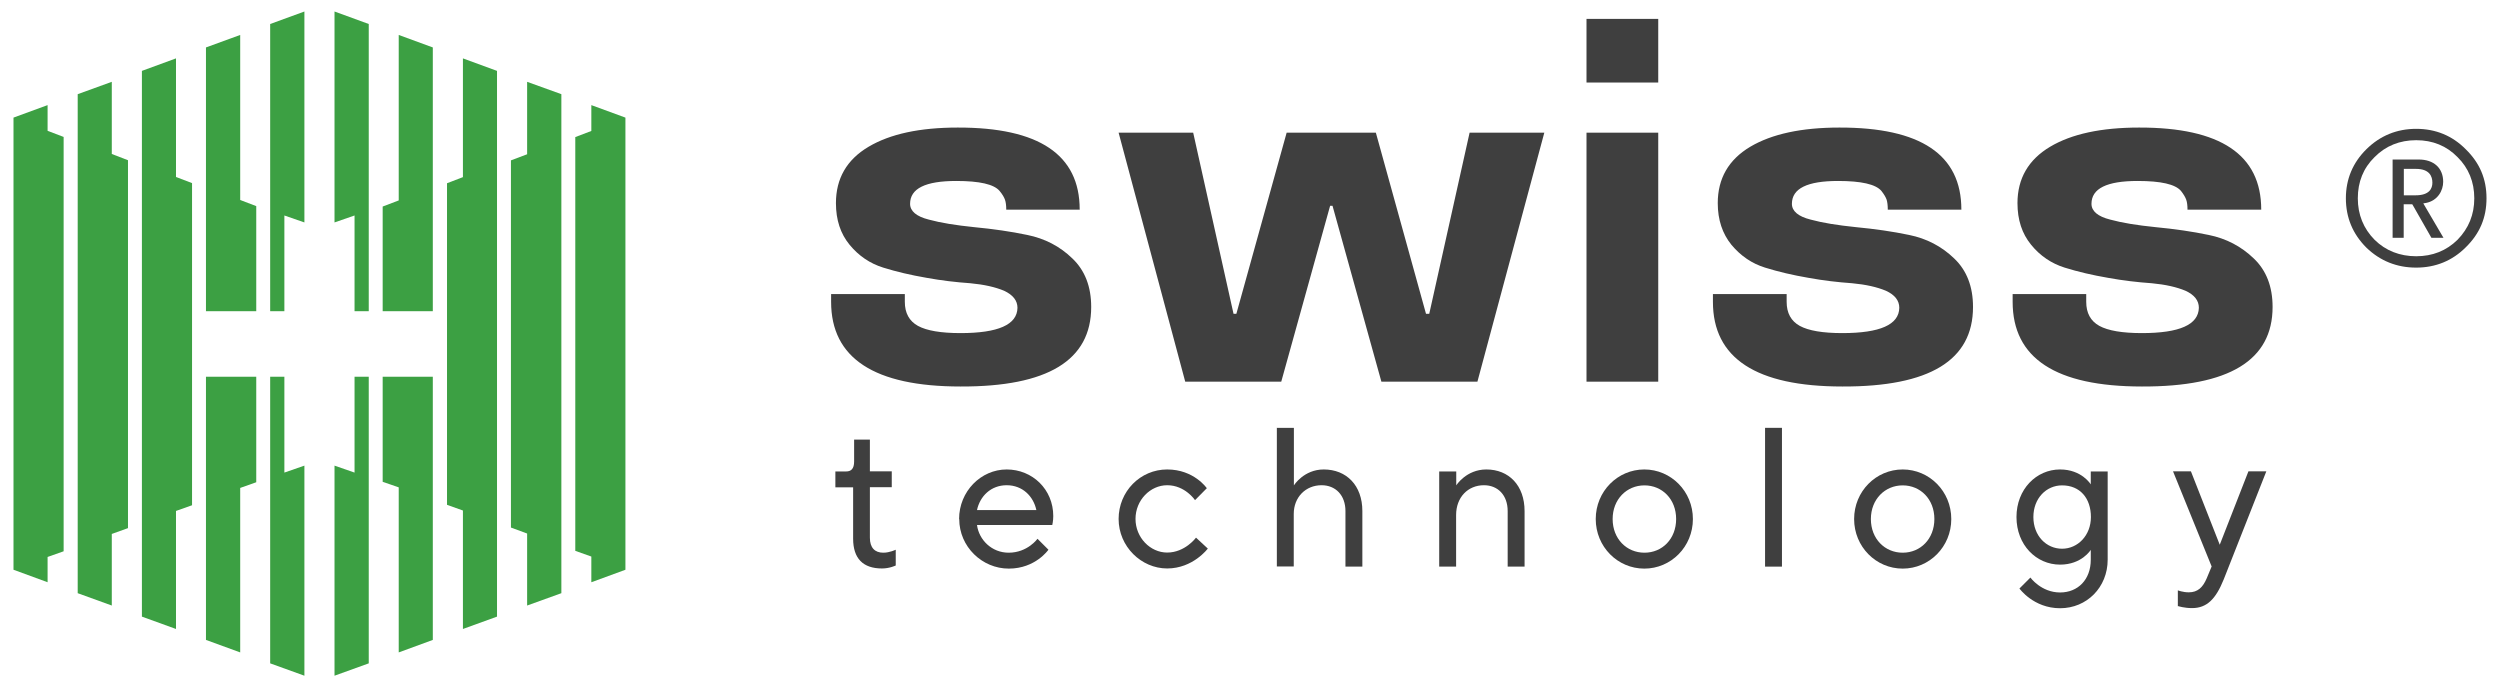 <svg width="176" height="48" viewBox="0 0 176 48" fill="none" xmlns="http://www.w3.org/2000/svg">
<path d="M76.03 14.76H70.84C70.84 14.46 70.81 14.23 70.75 14.06C70.69 13.89 70.57 13.68 70.37 13.44C69.97 12.97 68.96 12.74 67.32 12.74C65.15 12.74 64.07 13.27 64.07 14.35C64.07 14.86 64.51 15.24 65.39 15.46C66.23 15.69 67.3 15.86 68.57 15.99C69.93 16.12 71.18 16.3 72.32 16.54C73.55 16.79 74.62 17.34 75.5 18.2C76.38 19.04 76.82 20.18 76.82 21.61C76.82 25.37 73.76 27.23 67.62 27.21C61.55 27.21 58.51 25.22 58.51 21.25V20.7H63.7V21.25C63.7 22.04 64.01 22.6 64.62 22.94C65.24 23.28 66.24 23.45 67.62 23.45C70.27 23.45 71.61 22.86 71.63 21.67C71.63 21.16 71.31 20.76 70.69 20.47C70.07 20.21 69.28 20.03 68.31 19.94C67.31 19.87 66.28 19.75 65.24 19.56C64.13 19.37 63.11 19.13 62.18 18.84C61.25 18.55 60.46 18.02 59.81 17.23C59.17 16.45 58.85 15.48 58.85 14.3C58.85 12.57 59.61 11.24 61.15 10.33C62.67 9.43 64.75 8.98 67.42 8.98C73.15 8.97 76.01 10.89 76.01 14.75L76.03 14.76Z" fill="#3F3F3F"/>
<path d="M93.81 14.49H93.64L90.2 26.87H83.44L78.75 9.34H84L86.84 22.09H87.04L90.58 9.34H96.86L100.39 22.09H100.62L103.46 9.34H108.72L104.01 26.87H97.25L93.81 14.49Z" fill="#3F3F3F"/>
<path d="M111.69 9.34H116.74V26.87H111.69V9.34ZM111.69 1.33H116.74V5.81H111.69V1.33Z" fill="#3F3F3F"/>
<path d="M138.09 14.76H132.9C132.9 14.46 132.87 14.23 132.82 14.06C132.76 13.89 132.64 13.68 132.45 13.44C132.05 12.97 131.03 12.74 129.4 12.74C127.23 12.74 126.15 13.27 126.15 14.35C126.15 14.86 126.59 15.24 127.47 15.46C128.31 15.69 129.38 15.86 130.65 15.99C132.01 16.12 133.26 16.3 134.4 16.54C135.63 16.79 136.69 17.34 137.58 18.2C138.46 19.04 138.9 20.18 138.9 21.61C138.9 25.37 135.84 27.23 129.7 27.21C123.63 27.21 120.59 25.22 120.59 21.25V20.7H125.78V21.25C125.78 22.04 126.09 22.6 126.7 22.94C127.32 23.28 128.32 23.45 129.7 23.45C132.35 23.45 133.69 22.86 133.71 21.67C133.71 21.16 133.4 20.76 132.77 20.47C132.15 20.21 131.36 20.03 130.39 19.94C129.39 19.87 128.36 19.75 127.32 19.56C126.21 19.37 125.19 19.13 124.26 18.84C123.33 18.55 122.55 18.02 121.89 17.23C121.26 16.45 120.93 15.48 120.93 14.3C120.93 12.57 121.69 11.24 123.22 10.33C124.74 9.43 126.83 8.98 129.49 8.98C135.22 8.97 138.08 10.89 138.08 14.75L138.09 14.76Z" fill="#3F3F3F"/>
<path d="M159.19 14.76H154C154 14.46 153.97 14.23 153.91 14.06C153.85 13.89 153.73 13.68 153.54 13.44C153.14 12.97 152.13 12.74 150.49 12.74C148.32 12.74 147.24 13.27 147.24 14.35C147.24 14.86 147.68 15.24 148.56 15.46C149.4 15.69 150.46 15.86 151.74 15.99C153.1 16.12 154.35 16.3 155.49 16.54C156.72 16.79 157.78 17.34 158.67 18.2C159.55 19.04 159.99 20.18 159.99 21.61C159.99 25.37 156.93 27.23 150.79 27.21C144.72 27.21 141.69 25.22 141.69 21.25V20.7H146.87V21.25C146.87 22.04 147.18 22.6 147.79 22.94C148.41 23.28 149.41 23.45 150.79 23.45C153.44 23.45 154.77 22.86 154.8 21.67C154.8 21.16 154.49 20.76 153.86 20.47C153.24 20.21 152.45 20.03 151.48 19.94C150.48 19.87 149.45 19.75 148.41 19.56C147.3 19.37 146.28 19.13 145.35 18.84C144.43 18.55 143.63 18.02 142.99 17.23C142.35 16.45 142.03 15.48 142.03 14.3C142.03 12.57 142.8 11.24 144.33 10.33C145.84 9.43 147.93 8.98 150.59 8.98C156.32 8.97 159.19 10.89 159.19 14.75V14.76Z" fill="#3F3F3F"/>
<path d="M60.06 37.94V34.31H58.81V33.19H59.57C59.92 33.19 60.13 33 60.13 32.49V30.95H61.24V33.18H62.78V34.3H61.24V37.86C61.24 38.56 61.59 38.91 62.18 38.91C62.64 38.91 63.06 38.7 63.06 38.7V39.81C63.06 39.81 62.64 40.02 62.09 40.02C60.76 40.02 60.06 39.32 60.06 37.92V37.94Z" fill="#3F3F3F"/>
<path d="M67.52 36.54C67.52 34.59 69.06 33.05 70.87 33.05C72.68 33.05 74.15 34.45 74.15 36.33C74.15 36.68 74.08 36.96 74.08 36.96H68.78C68.92 38.01 69.82 38.91 71.01 38.91C72.34 38.91 73.04 37.93 73.04 37.93L73.81 38.7C73.81 38.7 72.9 40.03 71.02 40.03C69.14 40.03 67.53 38.49 67.53 36.54H67.52ZM72.96 35.91C72.75 34.93 71.98 34.16 70.87 34.16C69.76 34.16 68.99 34.93 68.78 35.91H72.97H72.96Z" fill="#3F3F3F"/>
<path d="M78.75 36.54C78.75 34.59 80.28 33.05 82.17 33.05C84.06 33.05 84.96 34.37 84.96 34.37L84.13 35.21C84.13 35.21 83.43 34.16 82.17 34.16C80.98 34.16 79.94 35.21 79.94 36.53C79.94 37.85 80.98 38.9 82.17 38.9C83.43 38.9 84.2 37.85 84.2 37.85L85.03 38.62C85.03 38.62 83.99 40.02 82.17 40.02C80.35 40.02 78.75 38.48 78.75 36.53V36.54Z" fill="#3F3F3F"/>
<path d="M89.9 30.12H91.09V34.17C91.09 34.17 91.79 33.05 93.19 33.05C94.79 33.05 95.91 34.17 95.91 35.98V39.89H94.72V35.98C94.72 34.86 94.02 34.16 93.04 34.16C91.92 34.16 91.08 35 91.08 36.18V39.88H89.89V30.11L89.9 30.12Z" fill="#3F3F3F"/>
<path d="M101.33 33.19H102.52V34.17C102.52 34.17 103.22 33.05 104.64 33.05C106.22 33.05 107.33 34.17 107.33 35.98V39.89H106.14V35.98C106.14 34.86 105.45 34.16 104.47 34.16C103.35 34.16 102.51 35 102.51 36.26V39.89H101.32V33.19H101.33Z" fill="#3F3F3F"/>
<path d="M112.34 36.54C112.34 34.59 113.88 33.05 115.76 33.05C117.64 33.05 119.18 34.59 119.18 36.54C119.18 38.49 117.64 40.03 115.76 40.03C113.88 40.03 112.34 38.49 112.34 36.54ZM118 36.54C118 35.14 117.02 34.17 115.77 34.17C114.52 34.17 113.53 35.15 113.53 36.54C113.53 37.93 114.51 38.91 115.77 38.91C117.03 38.91 118 37.93 118 36.54Z" fill="#3F3F3F"/>
<path d="M124.26 30.12H125.45V39.89H124.26V30.12Z" fill="#3F3F3F"/>
<path d="M130.53 36.54C130.53 34.59 132.07 33.05 133.95 33.05C135.83 33.05 137.37 34.59 137.37 36.54C137.37 38.49 135.83 40.03 133.95 40.03C132.07 40.03 130.53 38.49 130.53 36.54ZM136.18 36.54C136.18 35.14 135.2 34.17 133.95 34.17C132.7 34.17 131.71 35.15 131.71 36.54C131.71 37.93 132.69 38.91 133.95 38.91C135.21 38.91 136.18 37.93 136.18 36.54Z" fill="#3F3F3F"/>
<path d="M142.17 41.43L142.94 40.66C142.94 40.66 143.7 41.71 145.03 41.71C146.29 41.71 147.19 40.8 147.19 39.41V38.71C147.19 38.71 146.56 39.75 145.03 39.75C143.35 39.75 141.96 38.36 141.96 36.4C141.96 34.44 143.36 33.05 145.03 33.05C146.56 33.05 147.19 34.1 147.19 34.1V33.19H148.38V39.4C148.38 41.35 146.91 42.82 145.03 42.82C143.15 42.82 142.16 41.42 142.16 41.42L142.17 41.43ZM147.2 36.4C147.2 35.07 146.43 34.17 145.17 34.17C144.06 34.17 143.15 35.08 143.15 36.4C143.15 37.72 144.06 38.63 145.17 38.63C146.28 38.63 147.2 37.69 147.2 36.4Z" fill="#3F3F3F"/>
<path d="M153.32 42.68V41.56C153.32 41.56 153.67 41.7 154.09 41.7C154.72 41.7 155.08 41.35 155.35 40.72L155.7 39.88L152.98 33.18H154.24L156.27 38.35L158.29 33.18H159.55L156.55 40.79C155.99 42.18 155.36 42.81 154.32 42.81C153.76 42.81 153.34 42.67 153.34 42.67L153.32 42.68Z" fill="#3F3F3F"/>
<path d="M173.59 10.51C172.64 9.55 171.47 9.07 170.1 9.07C168.73 9.07 167.55 9.56 166.59 10.51C165.64 11.45 165.15 12.61 165.15 13.96C165.15 15.31 165.63 16.47 166.59 17.43C167.56 18.37 168.74 18.84 170.1 18.84C171.46 18.84 172.64 18.36 173.59 17.41C174.58 16.44 175.05 15.32 175.05 13.96C175.05 12.6 174.58 11.48 173.59 10.51ZM173.01 16.88C172.23 17.65 171.25 18.04 170.1 18.04C168.95 18.04 167.95 17.65 167.17 16.88C166.39 16.09 165.99 15.11 165.99 13.96C165.99 12.81 166.38 11.83 167.17 11.06C167.95 10.27 168.94 9.87 170.1 9.87C171.26 9.87 172.24 10.27 173.01 11.06C173.79 11.83 174.19 12.81 174.19 13.96C174.19 15.11 173.79 16.08 173.01 16.88Z" fill="#3F3F3F"/>
<path d="M170.78 14.29C171.62 14.13 172 13.41 172 12.8C172 11.83 171.34 11.23 170.28 11.23H168.44V16.74H169.22V14.38H169.82L169.86 14.44L171.17 16.74H172.02L170.6 14.32L170.76 14.29H170.78ZM169.23 13.75V11.89H170.09C171.04 11.89 171.24 12.42 171.24 12.86C171.24 13.27 171.03 13.75 170.06 13.75H169.23Z" fill="#3F3F3F"/>
<path d="M3.35 7.4L0.95 8.28V40.11L3.35 40.99V39.21L4.48 38.81V9.64L3.35 9.21V7.4Z" fill="#3CA043"/>
<path d="M7.87 5.76L5.47 6.63V10.01V38.39V41.76L7.87 42.63V37.59L9.01 37.18V11.28L7.87 10.84V5.76Z" fill="#3CA043"/>
<path d="M12.39 4.11L9.99 4.99V43.41L12.39 44.28V35.97L13.52 35.57V12.89L12.39 12.46V4.11Z" fill="#3CA043"/>
<path d="M18.04 14.51L16.91 14.08V2.46L14.5 3.34V13.44V21.91H18.04V14.51Z" fill="#3CA043"/>
<path d="M14.5 34.96V45.05L16.91 45.93V34.35L18.04 33.95V26.52H14.5V34.96Z" fill="#3CA043"/>
<path d="M20.02 31.55V26.52H19.02V33.26V46.7L21.43 47.57V32.78L20.02 33.27V31.55Z" fill="#3CA043"/>
<path d="M20.02 21.91V16.89V15.17L21.43 15.66V0.81L19.02 1.69V15.15V21.91H20.02Z" fill="#3CA043"/>
<path d="M41.63 7.4V9.22L40.5 9.65V38.78L41.6 39.17L41.63 39.18V40.99L44.03 40.11V8.28L41.63 7.4Z" fill="#3CA043"/>
<path d="M37.11 10.86L35.97 11.29V37.14L37.11 37.56V42.63L39.52 41.76V38.38V10.03V6.63L37.11 5.76V10.86Z" fill="#3CA043"/>
<path d="M32.59 12.47L31.47 12.9V35.54L32.59 35.94V44.28L34.99 43.41V4.99L32.59 4.11V12.47Z" fill="#3CA043"/>
<path d="M26.94 33.92L28.07 34.31V45.93L30.47 45.05V34.92V26.52H26.94V33.92Z" fill="#3CA043"/>
<path d="M30.47 13.48V3.34L28.07 2.46V14.11L26.94 14.54V21.91H30.47V13.48Z" fill="#3CA043"/>
<path d="M24.96 31.55V33.27L23.55 32.78V47.57L25.96 46.7V26.52H24.96V31.55Z" fill="#3CA043"/>
<path d="M24.96 16.89V21.91H25.96V1.69L23.55 0.81V15.66L24.96 15.17V16.89Z" fill="#3CA043"/>
</svg>
